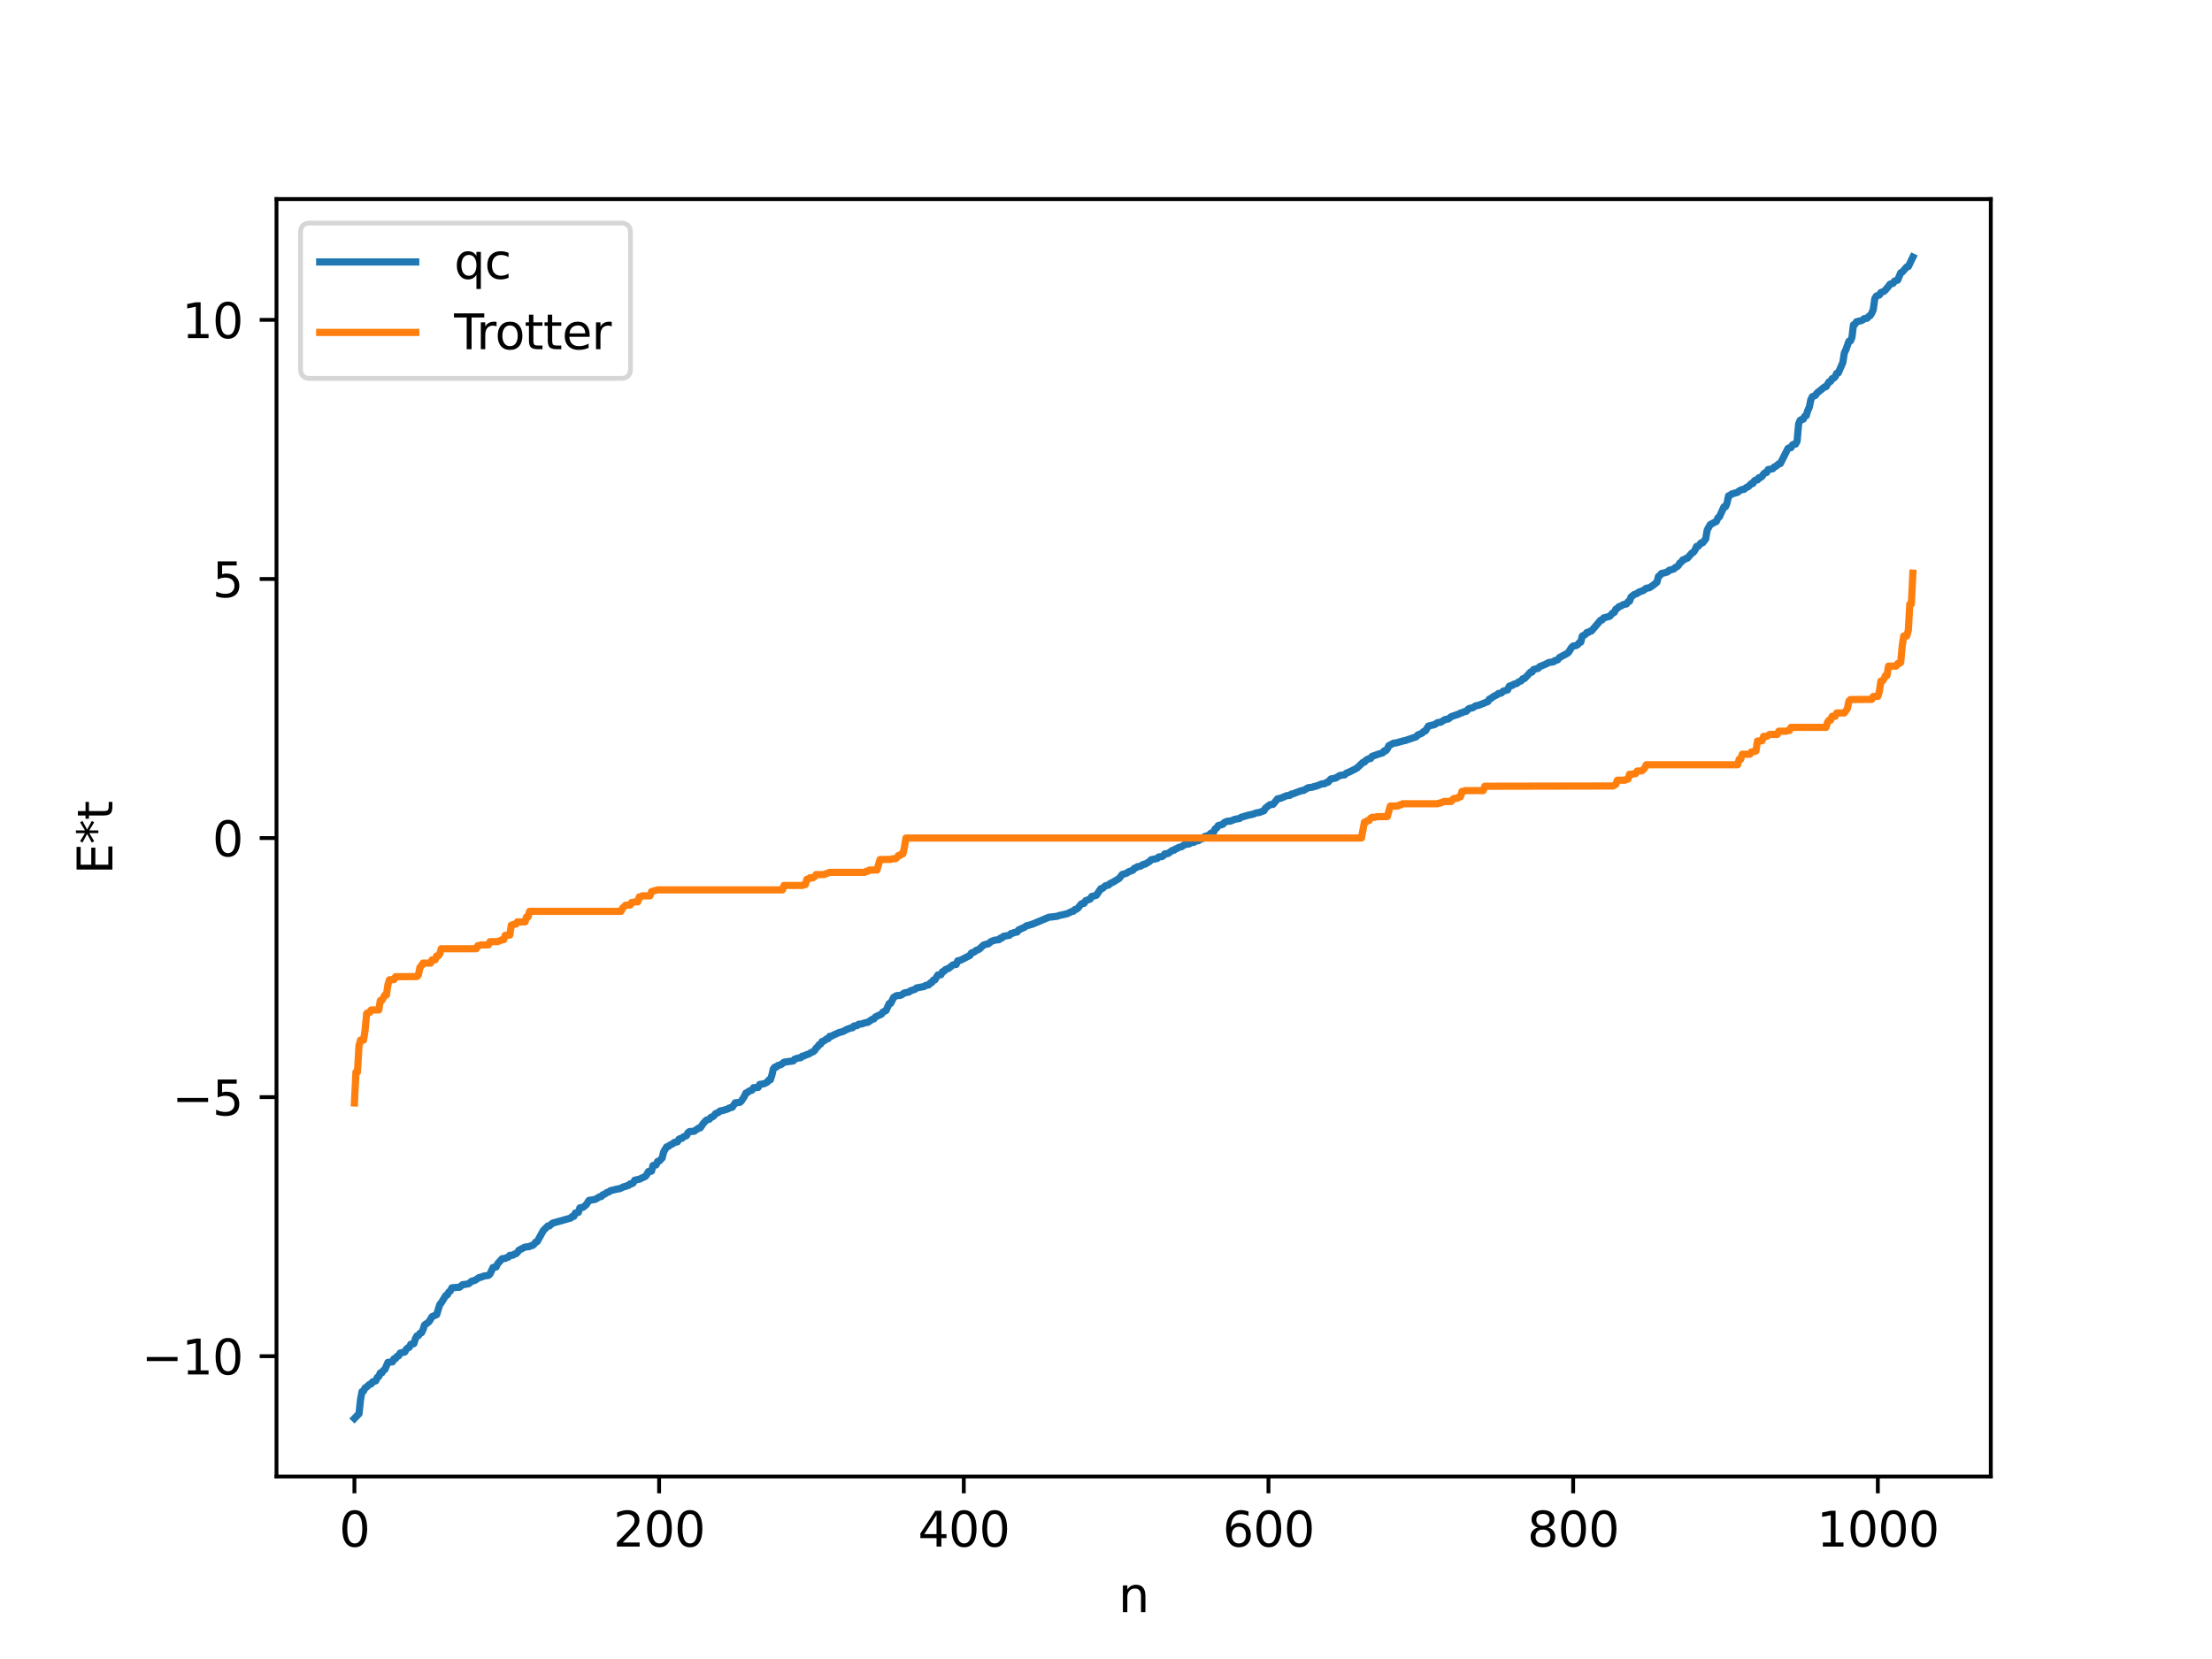 <?xml version="1.0" encoding="utf-8" standalone="no"?>
<!DOCTYPE svg PUBLIC "-//W3C//DTD SVG 1.1//EN"
  "http://www.w3.org/Graphics/SVG/1.1/DTD/svg11.dtd">
<svg xmlns:xlink="http://www.w3.org/1999/xlink" width="460.8pt" height="345.6pt" viewBox="0 0 460.8 345.6" xmlns="http://www.w3.org/2000/svg" version="1.1">
 <defs>
  <style type="text/css">*{stroke-linejoin: round; stroke-linecap: butt}</style>
 </defs>
 <g id="figure_1">
  <g id="patch_1">
   <path d="M 0 345.6 
L 460.8 345.6 
L 460.8 0 
L 0 0 
z
" style="fill: #ffffff"/>
  </g>
  <g id="axes_1">
   <g id="patch_2">
    <path d="M 57.6 307.584 
L 414.72 307.584 
L 414.72 41.472 
L 57.6 41.472 
z
" style="fill: #ffffff"/>
   </g>
   <g id="matplotlib.axis_1">
    <g id="xtick_1">
     <g id="line2d_1">
      <defs>
       <path id="m35d7a8ffc8" d="M 0 0 
L 0 3.5 
" style="stroke: #000000; stroke-width: 0.8"/>
      </defs>
      <g>
       <use xlink:href="#m35d7a8ffc8" x="73.833" y="307.584" style="stroke: #000000; stroke-width: 0.8"/>
      </g>
     </g>
     <g id="text_1">
      <!-- 0 -->
      <g transform="translate(70.651 322.182) scale(0.1 -0.1)">
       <defs>
        <path id="DejaVuSans-30" d="M 2034 4250 
Q 1547 4250 1301 3770 
Q 1056 3291 1056 2328 
Q 1056 1369 1301 889 
Q 1547 409 2034 409 
Q 2525 409 2770 889 
Q 3016 1369 3016 2328 
Q 3016 3291 2770 3770 
Q 2525 4250 2034 4250 
z
M 2034 4750 
Q 2819 4750 3233 4129 
Q 3647 3509 3647 2328 
Q 3647 1150 3233 529 
Q 2819 -91 2034 -91 
Q 1250 -91 836 529 
Q 422 1150 422 2328 
Q 422 3509 836 4129 
Q 1250 4750 2034 4750 
z
" transform="scale(0.016)"/>
       </defs>
       <use xlink:href="#DejaVuSans-30"/>
      </g>
     </g>
    </g>
    <g id="xtick_2">
     <g id="line2d_2">
      <g>
       <use xlink:href="#m35d7a8ffc8" x="137.304" y="307.584" style="stroke: #000000; stroke-width: 0.8"/>
      </g>
     </g>
     <g id="text_2">
      <!-- 200 -->
      <g transform="translate(127.76 322.182) scale(0.1 -0.1)">
       <defs>
        <path id="DejaVuSans-32" d="M 1228 531 
L 3431 531 
L 3431 0 
L 469 0 
L 469 531 
Q 828 903 1448 1529 
Q 2069 2156 2228 2338 
Q 2531 2678 2651 2914 
Q 2772 3150 2772 3378 
Q 2772 3750 2511 3984 
Q 2250 4219 1831 4219 
Q 1534 4219 1204 4116 
Q 875 4013 500 3803 
L 500 4441 
Q 881 4594 1212 4672 
Q 1544 4750 1819 4750 
Q 2544 4750 2975 4387 
Q 3406 4025 3406 3419 
Q 3406 3131 3298 2873 
Q 3191 2616 2906 2266 
Q 2828 2175 2409 1742 
Q 1991 1309 1228 531 
z
" transform="scale(0.016)"/>
       </defs>
       <use xlink:href="#DejaVuSans-32"/>
       <use xlink:href="#DejaVuSans-30" x="63.623"/>
       <use xlink:href="#DejaVuSans-30" x="127.246"/>
      </g>
     </g>
    </g>
    <g id="xtick_3">
     <g id="line2d_3">
      <g>
       <use xlink:href="#m35d7a8ffc8" x="200.775" y="307.584" style="stroke: #000000; stroke-width: 0.8"/>
      </g>
     </g>
     <g id="text_3">
      <!-- 400 -->
      <g transform="translate(191.231 322.182) scale(0.1 -0.1)">
       <defs>
        <path id="DejaVuSans-34" d="M 2419 4116 
L 825 1625 
L 2419 1625 
L 2419 4116 
z
M 2253 4666 
L 3047 4666 
L 3047 1625 
L 3713 1625 
L 3713 1100 
L 3047 1100 
L 3047 0 
L 2419 0 
L 2419 1100 
L 313 1100 
L 313 1709 
L 2253 4666 
z
" transform="scale(0.016)"/>
       </defs>
       <use xlink:href="#DejaVuSans-34"/>
       <use xlink:href="#DejaVuSans-30" x="63.623"/>
       <use xlink:href="#DejaVuSans-30" x="127.246"/>
      </g>
     </g>
    </g>
    <g id="xtick_4">
     <g id="line2d_4">
      <g>
       <use xlink:href="#m35d7a8ffc8" x="264.246" y="307.584" style="stroke: #000000; stroke-width: 0.8"/>
      </g>
     </g>
     <g id="text_4">
      <!-- 600 -->
      <g transform="translate(254.702 322.182) scale(0.1 -0.1)">
       <defs>
        <path id="DejaVuSans-36" d="M 2113 2584 
Q 1688 2584 1439 2293 
Q 1191 2003 1191 1497 
Q 1191 994 1439 701 
Q 1688 409 2113 409 
Q 2538 409 2786 701 
Q 3034 994 3034 1497 
Q 3034 2003 2786 2293 
Q 2538 2584 2113 2584 
z
M 3366 4563 
L 3366 3988 
Q 3128 4100 2886 4159 
Q 2644 4219 2406 4219 
Q 1781 4219 1451 3797 
Q 1122 3375 1075 2522 
Q 1259 2794 1537 2939 
Q 1816 3084 2150 3084 
Q 2853 3084 3261 2657 
Q 3669 2231 3669 1497 
Q 3669 778 3244 343 
Q 2819 -91 2113 -91 
Q 1303 -91 875 529 
Q 447 1150 447 2328 
Q 447 3434 972 4092 
Q 1497 4750 2381 4750 
Q 2619 4750 2861 4703 
Q 3103 4656 3366 4563 
z
" transform="scale(0.016)"/>
       </defs>
       <use xlink:href="#DejaVuSans-36"/>
       <use xlink:href="#DejaVuSans-30" x="63.623"/>
       <use xlink:href="#DejaVuSans-30" x="127.246"/>
      </g>
     </g>
    </g>
    <g id="xtick_5">
     <g id="line2d_5">
      <g>
       <use xlink:href="#m35d7a8ffc8" x="327.717" y="307.584" style="stroke: #000000; stroke-width: 0.8"/>
      </g>
     </g>
     <g id="text_5">
      <!-- 800 -->
      <g transform="translate(318.173 322.182) scale(0.1 -0.1)">
       <defs>
        <path id="DejaVuSans-38" d="M 2034 2216 
Q 1584 2216 1326 1975 
Q 1069 1734 1069 1313 
Q 1069 891 1326 650 
Q 1584 409 2034 409 
Q 2484 409 2743 651 
Q 3003 894 3003 1313 
Q 3003 1734 2745 1975 
Q 2488 2216 2034 2216 
z
M 1403 2484 
Q 997 2584 770 2862 
Q 544 3141 544 3541 
Q 544 4100 942 4425 
Q 1341 4750 2034 4750 
Q 2731 4750 3128 4425 
Q 3525 4100 3525 3541 
Q 3525 3141 3298 2862 
Q 3072 2584 2669 2484 
Q 3125 2378 3379 2068 
Q 3634 1759 3634 1313 
Q 3634 634 3220 271 
Q 2806 -91 2034 -91 
Q 1263 -91 848 271 
Q 434 634 434 1313 
Q 434 1759 690 2068 
Q 947 2378 1403 2484 
z
M 1172 3481 
Q 1172 3119 1398 2916 
Q 1625 2713 2034 2713 
Q 2441 2713 2670 2916 
Q 2900 3119 2900 3481 
Q 2900 3844 2670 4047 
Q 2441 4250 2034 4250 
Q 1625 4250 1398 4047 
Q 1172 3844 1172 3481 
z
" transform="scale(0.016)"/>
       </defs>
       <use xlink:href="#DejaVuSans-38"/>
       <use xlink:href="#DejaVuSans-30" x="63.623"/>
       <use xlink:href="#DejaVuSans-30" x="127.246"/>
      </g>
     </g>
    </g>
    <g id="xtick_6">
     <g id="line2d_6">
      <g>
       <use xlink:href="#m35d7a8ffc8" x="391.188" y="307.584" style="stroke: #000000; stroke-width: 0.8"/>
      </g>
     </g>
     <g id="text_6">
      <!-- 1000 -->
      <g transform="translate(378.463 322.182) scale(0.1 -0.1)">
       <defs>
        <path id="DejaVuSans-31" d="M 794 531 
L 1825 531 
L 1825 4091 
L 703 3866 
L 703 4441 
L 1819 4666 
L 2450 4666 
L 2450 531 
L 3481 531 
L 3481 0 
L 794 0 
L 794 531 
z
" transform="scale(0.016)"/>
       </defs>
       <use xlink:href="#DejaVuSans-31"/>
       <use xlink:href="#DejaVuSans-30" x="63.623"/>
       <use xlink:href="#DejaVuSans-30" x="127.246"/>
       <use xlink:href="#DejaVuSans-30" x="190.869"/>
      </g>
     </g>
    </g>
    <g id="text_7">
     <!-- n -->
     <g transform="translate(232.991 335.861) scale(0.1 -0.1)">
      <defs>
       <path id="DejaVuSans-6e" d="M 3513 2113 
L 3513 0 
L 2938 0 
L 2938 2094 
Q 2938 2591 2744 2837 
Q 2550 3084 2163 3084 
Q 1697 3084 1428 2787 
Q 1159 2491 1159 1978 
L 1159 0 
L 581 0 
L 581 3500 
L 1159 3500 
L 1159 2956 
Q 1366 3272 1645 3428 
Q 1925 3584 2291 3584 
Q 2894 3584 3203 3211 
Q 3513 2838 3513 2113 
z
" transform="scale(0.016)"/>
      </defs>
      <use xlink:href="#DejaVuSans-6e"/>
     </g>
    </g>
   </g>
   <g id="matplotlib.axis_2">
    <g id="ytick_1">
     <g id="line2d_7">
      <defs>
       <path id="m013d8b6901" d="M 0 0 
L -3.5 0 
" style="stroke: #000000; stroke-width: 0.8"/>
      </defs>
      <g>
       <use xlink:href="#m013d8b6901" x="57.6" y="282.524" style="stroke: #000000; stroke-width: 0.8"/>
      </g>
     </g>
     <g id="text_8">
      <!-- −10 -->
      <g transform="translate(29.495 286.323) scale(0.1 -0.1)">
       <defs>
        <path id="DejaVuSans-2212" d="M 678 2272 
L 4684 2272 
L 4684 1741 
L 678 1741 
L 678 2272 
z
" transform="scale(0.016)"/>
       </defs>
       <use xlink:href="#DejaVuSans-2212"/>
       <use xlink:href="#DejaVuSans-31" x="83.789"/>
       <use xlink:href="#DejaVuSans-30" x="147.412"/>
      </g>
     </g>
    </g>
    <g id="ytick_2">
     <g id="line2d_8">
      <g>
       <use xlink:href="#m013d8b6901" x="57.6" y="228.552" style="stroke: #000000; stroke-width: 0.8"/>
      </g>
     </g>
     <g id="text_9">
      <!-- −5 -->
      <g transform="translate(35.858 232.352) scale(0.1 -0.1)">
       <defs>
        <path id="DejaVuSans-35" d="M 691 4666 
L 3169 4666 
L 3169 4134 
L 1269 4134 
L 1269 2991 
Q 1406 3038 1543 3061 
Q 1681 3084 1819 3084 
Q 2600 3084 3056 2656 
Q 3513 2228 3513 1497 
Q 3513 744 3044 326 
Q 2575 -91 1722 -91 
Q 1428 -91 1123 -41 
Q 819 9 494 109 
L 494 744 
Q 775 591 1075 516 
Q 1375 441 1709 441 
Q 2250 441 2565 725 
Q 2881 1009 2881 1497 
Q 2881 1984 2565 2268 
Q 2250 2553 1709 2553 
Q 1456 2553 1204 2497 
Q 953 2441 691 2322 
L 691 4666 
z
" transform="scale(0.016)"/>
       </defs>
       <use xlink:href="#DejaVuSans-2212"/>
       <use xlink:href="#DejaVuSans-35" x="83.789"/>
      </g>
     </g>
    </g>
    <g id="ytick_3">
     <g id="line2d_9">
      <g>
       <use xlink:href="#m013d8b6901" x="57.6" y="174.58" style="stroke: #000000; stroke-width: 0.8"/>
      </g>
     </g>
     <g id="text_10">
      <!-- 0 -->
      <g transform="translate(44.237 178.38) scale(0.1 -0.1)">
       <use xlink:href="#DejaVuSans-30"/>
      </g>
     </g>
    </g>
    <g id="ytick_4">
     <g id="line2d_10">
      <g>
       <use xlink:href="#m013d8b6901" x="57.6" y="120.609" style="stroke: #000000; stroke-width: 0.8"/>
      </g>
     </g>
     <g id="text_11">
      <!-- 5 -->
      <g transform="translate(44.237 124.408) scale(0.1 -0.1)">
       <use xlink:href="#DejaVuSans-35"/>
      </g>
     </g>
    </g>
    <g id="ytick_5">
     <g id="line2d_11">
      <g>
       <use xlink:href="#m013d8b6901" x="57.6" y="66.637" style="stroke: #000000; stroke-width: 0.8"/>
      </g>
     </g>
     <g id="text_12">
      <!-- 10 -->
      <g transform="translate(37.875 70.436) scale(0.1 -0.1)">
       <use xlink:href="#DejaVuSans-31"/>
       <use xlink:href="#DejaVuSans-30" x="63.623"/>
      </g>
     </g>
    </g>
    <g id="text_13">
     <!-- E*t -->
     <g transform="translate(23.416 182.148) rotate(-90) scale(0.1 -0.1)">
      <defs>
       <path id="DejaVuSans-45" d="M 628 4666 
L 3578 4666 
L 3578 4134 
L 1259 4134 
L 1259 2753 
L 3481 2753 
L 3481 2222 
L 1259 2222 
L 1259 531 
L 3634 531 
L 3634 0 
L 628 0 
L 628 4666 
z
" transform="scale(0.016)"/>
       <path id="DejaVuSans-2a" d="M 3009 3897 
L 1888 3291 
L 3009 2681 
L 2828 2375 
L 1778 3009 
L 1778 1831 
L 1422 1831 
L 1422 3009 
L 372 2375 
L 191 2681 
L 1313 3291 
L 191 3897 
L 372 4206 
L 1422 3572 
L 1422 4750 
L 1778 4750 
L 1778 3572 
L 2828 4206 
L 3009 3897 
z
" transform="scale(0.016)"/>
       <path id="DejaVuSans-74" d="M 1172 4494 
L 1172 3500 
L 2356 3500 
L 2356 3053 
L 1172 3053 
L 1172 1153 
Q 1172 725 1289 603 
Q 1406 481 1766 481 
L 2356 481 
L 2356 0 
L 1766 0 
Q 1100 0 847 248 
Q 594 497 594 1153 
L 594 3053 
L 172 3053 
L 172 3500 
L 594 3500 
L 594 4494 
L 1172 4494 
z
" transform="scale(0.016)"/>
      </defs>
      <use xlink:href="#DejaVuSans-45"/>
      <use xlink:href="#DejaVuSans-2a" x="63.184"/>
      <use xlink:href="#DejaVuSans-74" x="113.184"/>
     </g>
    </g>
   </g>
   <g id="line2d_12">
    <path d="M 73.833 295.488 
L 74.785 294.504 
L 75.102 291.566 
L 75.42 289.893 
L 75.737 289.778 
L 76.054 289.123 
L 76.372 288.949 
L 77.006 288.361 
L 77.324 288.294 
L 77.641 287.854 
L 78.276 287.657 
L 78.593 286.944 
L 78.91 286.758 
L 79.228 285.998 
L 79.545 285.984 
L 79.862 285.485 
L 80.18 285.271 
L 80.815 283.812 
L 81.767 283.691 
L 82.084 283.036 
L 82.401 283.024 
L 82.719 282.535 
L 83.036 282.458 
L 83.353 281.865 
L 84.305 281.66 
L 84.623 281.105 
L 84.94 280.787 
L 85.258 280.674 
L 85.575 280.028 
L 86.21 279.913 
L 86.527 278.891 
L 86.844 278.299 
L 87.162 278.236 
L 87.479 277.748 
L 87.796 277.644 
L 88.114 277.035 
L 88.431 276.027 
L 89.066 275.579 
L 89.383 275.314 
L 90.018 274.276 
L 90.97 273.857 
L 91.605 271.779 
L 91.922 271.406 
L 92.874 269.859 
L 93.191 269.733 
L 93.509 269.14 
L 93.826 268.918 
L 94.143 268.275 
L 95.096 268.186 
L 95.73 268.157 
L 96.365 267.622 
L 97 267.551 
L 97.634 267.42 
L 98.269 266.896 
L 98.904 266.741 
L 99.856 266.107 
L 100.173 266.086 
L 100.808 265.824 
L 101.76 265.688 
L 102.077 265.396 
L 102.712 264.036 
L 103.347 263.941 
L 103.664 263.269 
L 104.616 262.205 
L 105.251 262.159 
L 105.568 261.96 
L 105.886 261.892 
L 106.203 261.513 
L 106.838 261.484 
L 107.155 261.247 
L 107.472 261.18 
L 107.79 260.891 
L 108.107 260.438 
L 109.377 259.788 
L 110.329 259.677 
L 110.646 259.49 
L 110.963 259.433 
L 111.281 259.17 
L 111.598 258.752 
L 111.915 258.645 
L 113.185 256.342 
L 114.137 255.383 
L 114.454 255.379 
L 115.089 254.815 
L 118.897 253.738 
L 119.215 253.409 
L 119.532 253.394 
L 119.849 252.691 
L 120.484 252.564 
L 120.801 251.619 
L 121.436 251.517 
L 122.071 251.025 
L 122.705 250.066 
L 123.975 249.861 
L 124.927 249.302 
L 125.244 249.268 
L 125.562 248.906 
L 125.879 248.806 
L 126.514 248.378 
L 126.831 248.305 
L 127.148 248.046 
L 128.735 247.664 
L 129.053 247.646 
L 130.005 247.199 
L 130.322 247.164 
L 130.639 246.979 
L 130.957 246.937 
L 131.274 246.611 
L 131.591 246.608 
L 131.909 246.418 
L 132.226 245.854 
L 133.178 245.655 
L 134.448 245.061 
L 134.765 244.649 
L 135.082 244.053 
L 135.717 243.974 
L 136.034 242.794 
L 136.669 242.681 
L 136.986 241.959 
L 137.304 241.89 
L 137.939 241.235 
L 138.256 239.944 
L 138.891 238.901 
L 139.208 238.84 
L 139.525 238.576 
L 140.16 238.246 
L 140.477 237.983 
L 141.112 237.876 
L 141.429 237.327 
L 141.747 237.16 
L 142.064 237.148 
L 142.381 236.825 
L 143.016 236.568 
L 143.334 235.947 
L 143.651 235.725 
L 144.603 235.655 
L 145.555 234.993 
L 145.872 234.964 
L 146.507 234.029 
L 147.142 233.356 
L 147.777 233.15 
L 148.094 232.758 
L 148.411 232.667 
L 148.729 232.436 
L 149.046 232.012 
L 149.681 231.735 
L 149.998 231.438 
L 150.633 231.324 
L 151.585 231.022 
L 151.902 230.822 
L 152.537 230.665 
L 153.172 229.735 
L 154.124 229.639 
L 154.441 229.364 
L 155.076 228.378 
L 155.393 227.69 
L 155.71 227.61 
L 156.028 227.302 
L 156.662 227.102 
L 156.98 226.583 
L 157.932 226.537 
L 158.249 225.917 
L 159.201 225.751 
L 159.836 225.423 
L 160.153 224.99 
L 160.471 224.948 
L 160.788 224.009 
L 161.105 222.675 
L 161.423 222.29 
L 161.74 222.28 
L 162.058 221.961 
L 162.692 221.78 
L 163.327 221.281 
L 164.279 221.131 
L 165.231 221.024 
L 165.548 220.637 
L 166.183 220.437 
L 166.818 220.326 
L 167.135 220.006 
L 167.453 219.983 
L 168.087 219.678 
L 168.405 219.61 
L 169.039 219.221 
L 169.357 219.117 
L 169.674 218.867 
L 169.991 218.358 
L 170.309 218.099 
L 170.626 217.636 
L 170.943 217.504 
L 171.261 216.96 
L 171.578 216.89 
L 172.213 216.417 
L 172.53 216.366 
L 172.848 215.884 
L 173.165 215.875 
L 173.8 215.538 
L 174.752 215.117 
L 175.386 214.944 
L 175.704 214.84 
L 176.339 214.472 
L 176.973 214.25 
L 177.291 214.108 
L 177.608 214.098 
L 177.925 213.719 
L 178.56 213.648 
L 178.877 213.366 
L 179.512 213.309 
L 180.147 213.078 
L 180.781 212.974 
L 181.734 212.319 
L 182.051 212.261 
L 182.368 211.843 
L 183.638 211.252 
L 183.955 210.809 
L 184.59 210.5 
L 185.224 209.059 
L 185.542 209.03 
L 186.177 207.751 
L 186.811 207.401 
L 187.446 207.366 
L 187.763 207.284 
L 188.398 206.845 
L 189.35 206.659 
L 189.667 206.402 
L 190.62 206.088 
L 190.937 205.806 
L 192.524 205.509 
L 192.841 205.276 
L 193.476 205.171 
L 193.793 204.774 
L 194.11 204.678 
L 194.428 204.18 
L 194.745 204.139 
L 195.38 203.103 
L 196.015 203.053 
L 196.332 202.424 
L 196.649 202.336 
L 196.967 201.968 
L 197.601 201.736 
L 198.553 200.99 
L 199.188 200.918 
L 199.505 200.16 
L 200.14 200.016 
L 201.41 199.352 
L 202.044 199.049 
L 202.362 198.524 
L 202.996 198.304 
L 203.314 197.999 
L 203.948 197.766 
L 204.9 196.869 
L 205.535 196.679 
L 205.853 196.631 
L 206.487 196.124 
L 207.122 195.882 
L 207.757 195.785 
L 208.074 195.766 
L 208.391 195.435 
L 208.709 195.423 
L 209.026 195.057 
L 210.296 194.833 
L 210.613 194.469 
L 210.93 194.432 
L 211.248 194.26 
L 211.882 194.163 
L 212.2 193.721 
L 213.469 193.14 
L 213.786 192.882 
L 215.056 192.526 
L 218.547 191.062 
L 219.181 191.011 
L 219.816 190.919 
L 220.134 190.901 
L 220.768 190.686 
L 221.72 190.485 
L 222.355 190.328 
L 223.307 189.861 
L 223.624 189.817 
L 223.942 189.459 
L 224.259 189.404 
L 224.577 189.151 
L 225.211 188.344 
L 225.529 188.182 
L 225.846 188.178 
L 226.163 187.63 
L 227.115 187.285 
L 227.433 186.748 
L 228.067 186.595 
L 228.385 186.511 
L 229.337 185.117 
L 229.654 185.079 
L 230.289 184.522 
L 230.924 184.38 
L 231.241 184.063 
L 231.876 183.762 
L 233.145 182.988 
L 233.78 182.168 
L 234.732 181.896 
L 235.049 181.622 
L 236.001 181.284 
L 236.319 180.863 
L 236.636 180.782 
L 236.953 180.552 
L 237.588 180.445 
L 238.223 180.045 
L 238.54 180.023 
L 239.492 179.449 
L 239.81 179.094 
L 240.762 178.907 
L 241.079 178.819 
L 241.396 178.508 
L 242.031 178.453 
L 242.348 178.268 
L 242.666 177.865 
L 243.3 177.811 
L 244.253 177.14 
L 244.57 177.111 
L 244.887 176.833 
L 245.205 176.764 
L 245.522 176.534 
L 246.157 176.38 
L 246.791 175.944 
L 247.743 175.798 
L 248.061 175.525 
L 248.696 175.481 
L 249.013 175.235 
L 249.648 175.127 
L 249.965 174.897 
L 250.6 174.643 
L 250.917 174.288 
L 251.552 174.074 
L 251.869 174.066 
L 252.186 173.601 
L 252.821 173.345 
L 253.139 172.658 
L 253.456 172.488 
L 253.773 171.982 
L 254.725 171.725 
L 255.043 171.346 
L 255.677 171.072 
L 256.312 171.06 
L 257.264 170.666 
L 258.216 170.512 
L 258.534 170.257 
L 260.12 169.798 
L 261.072 169.597 
L 261.707 169.334 
L 262.342 169.254 
L 262.977 169.003 
L 263.294 168.91 
L 263.611 168.355 
L 264.563 167.622 
L 265.198 167.563 
L 266.15 166.403 
L 266.785 166.293 
L 268.054 165.748 
L 268.689 165.695 
L 269.006 165.422 
L 269.324 165.39 
L 269.958 165.124 
L 271.228 164.678 
L 271.545 164.672 
L 272.497 164.102 
L 273.449 163.982 
L 273.767 163.826 
L 274.084 163.803 
L 275.353 163.303 
L 275.988 163.253 
L 276.305 163.002 
L 276.623 162.962 
L 277.258 162.265 
L 277.892 162.152 
L 278.21 162.1 
L 278.844 161.717 
L 279.162 161.529 
L 280.114 161.416 
L 280.431 161.083 
L 281.066 160.83 
L 282.653 160.027 
L 283.922 158.821 
L 284.239 158.765 
L 284.557 158.362 
L 285.191 158.032 
L 285.509 158.02 
L 285.826 157.567 
L 287.096 157.116 
L 288.048 156.835 
L 288.365 156.41 
L 288.682 156.395 
L 289 156.017 
L 289.317 155.338 
L 290.269 154.839 
L 290.904 154.74 
L 292.173 154.383 
L 292.808 154.239 
L 295.029 153.481 
L 295.347 153.102 
L 295.981 152.856 
L 296.299 152.675 
L 296.616 152.357 
L 296.934 152.26 
L 297.568 151.247 
L 298.838 150.953 
L 299.472 150.533 
L 300.107 150.458 
L 301.059 149.876 
L 301.694 149.785 
L 302.329 149.283 
L 303.915 148.744 
L 304.233 148.539 
L 304.55 148.498 
L 304.867 148.304 
L 305.502 148.154 
L 305.82 147.754 
L 306.137 147.566 
L 306.772 147.456 
L 307.406 147.032 
L 308.041 146.923 
L 309.945 146.154 
L 310.262 145.641 
L 310.58 145.503 
L 311.215 145.044 
L 311.849 144.739 
L 312.167 144.46 
L 312.484 144.456 
L 312.801 144.338 
L 313.119 143.991 
L 314.071 143.715 
L 314.388 142.979 
L 314.705 142.813 
L 315.023 142.8 
L 315.34 142.542 
L 315.975 142.379 
L 316.292 142.103 
L 316.927 141.8 
L 317.244 141.382 
L 317.562 141.356 
L 318.196 140.718 
L 318.831 140.007 
L 319.148 140.004 
L 319.466 139.475 
L 320.418 139.234 
L 320.735 138.879 
L 322.005 138.352 
L 322.639 138.015 
L 323.591 137.877 
L 323.909 137.606 
L 324.226 137.573 
L 324.543 137.407 
L 324.861 136.976 
L 326.448 136.131 
L 326.765 135.883 
L 327.4 134.861 
L 327.717 134.577 
L 328.352 134.484 
L 328.669 134.273 
L 328.986 133.899 
L 329.304 133.769 
L 329.621 132.498 
L 330.256 132.173 
L 330.573 131.755 
L 330.891 131.753 
L 331.208 131.5 
L 331.525 131.441 
L 333.429 129.206 
L 333.747 129.152 
L 334.064 128.731 
L 335.334 128.379 
L 335.968 127.684 
L 336.286 127.566 
L 336.603 126.904 
L 336.92 126.745 
L 337.238 126.388 
L 337.555 126.308 
L 338.19 125.932 
L 338.824 125.819 
L 339.142 125.359 
L 339.459 125.248 
L 339.777 124.379 
L 340.411 123.854 
L 341.046 123.629 
L 341.363 123.366 
L 342.315 123.02 
L 342.95 122.544 
L 343.585 122.445 
L 344.22 122.038 
L 345.172 121.287 
L 345.489 120.071 
L 345.806 119.871 
L 346.124 119.458 
L 346.758 119.325 
L 347.393 119.133 
L 347.71 118.803 
L 348.662 118.545 
L 348.98 118.219 
L 349.297 118.09 
L 349.615 117.838 
L 349.932 117.285 
L 350.249 117.093 
L 350.567 116.63 
L 350.884 116.584 
L 351.201 116.328 
L 351.519 116.284 
L 352.153 115.54 
L 352.471 115.202 
L 352.788 115.03 
L 353.105 114.571 
L 353.423 113.831 
L 353.74 113.826 
L 354.375 113.086 
L 354.692 113.078 
L 355.327 112.265 
L 355.644 110.407 
L 356.279 109.284 
L 357.231 108.779 
L 357.548 108.636 
L 357.866 107.891 
L 358.183 107.669 
L 359.135 105.573 
L 359.453 105.563 
L 359.77 104.819 
L 360.087 103.293 
L 360.405 103.208 
L 360.722 102.918 
L 361.991 102.553 
L 362.309 102.244 
L 362.943 101.964 
L 363.261 101.959 
L 363.896 101.5 
L 364.213 101.382 
L 364.848 100.727 
L 365.165 100.72 
L 365.482 100.148 
L 365.8 99.977 
L 366.117 99.976 
L 366.434 99.494 
L 366.752 99.479 
L 367.069 99.233 
L 367.386 98.735 
L 367.704 98.463 
L 368.021 98.429 
L 368.339 97.819 
L 369.291 97.649 
L 369.608 97.273 
L 369.925 97.164 
L 370.56 96.618 
L 370.877 96.576 
L 372.464 93.425 
L 372.781 93.264 
L 373.099 93.252 
L 373.416 92.664 
L 373.734 92.519 
L 374.051 92.509 
L 374.368 91.921 
L 374.686 88.302 
L 375.003 87.565 
L 375.32 87.378 
L 375.638 87.337 
L 375.955 86.723 
L 376.272 86.593 
L 376.59 85.506 
L 376.907 84.851 
L 377.224 83.286 
L 377.542 82.631 
L 378.177 82.377 
L 378.494 81.894 
L 380.081 80.613 
L 380.398 80.551 
L 381.033 79.535 
L 381.35 79.437 
L 381.667 78.88 
L 381.985 78.783 
L 382.302 78.468 
L 382.62 77.755 
L 382.937 77.708 
L 383.889 75.535 
L 384.206 73.526 
L 384.524 72.871 
L 385.158 71.097 
L 385.476 71.028 
L 385.793 70.284 
L 386.11 67.682 
L 386.428 67.541 
L 386.745 67.027 
L 387.697 66.798 
L 388.015 66.679 
L 388.332 66.385 
L 388.967 66.29 
L 389.284 65.919 
L 389.601 65.73 
L 389.919 65.239 
L 390.236 64.478 
L 390.553 62.218 
L 390.871 61.681 
L 391.505 61.457 
L 391.823 60.937 
L 392.458 60.697 
L 392.775 60.409 
L 393.41 59.65 
L 393.727 59.201 
L 394.362 59.015 
L 394.679 58.547 
L 395.314 58.36 
L 395.948 56.832 
L 396.266 56.682 
L 397.218 55.6 
L 397.535 55.538 
L 398.487 53.568 
L 398.487 53.568 
" clip-path="url(#p56de945667)" style="fill: none; stroke: #1f77b4; stroke-width: 1.5; stroke-linecap: square"/>
   </g>
   <g id="line2d_13">
    <path d="M 73.833 229.766 
L 74.15 223.326 
L 74.467 223.326 
L 74.785 217.822 
L 75.102 216.678 
L 75.737 216.678 
L 76.054 214.619 
L 76.372 211.142 
L 76.689 210.929 
L 77.006 210.929 
L 77.324 210.391 
L 78.91 210.391 
L 79.228 208.429 
L 79.545 208.429 
L 80.18 207.28 
L 80.497 207.28 
L 80.815 205.112 
L 81.132 204.091 
L 82.084 204.073 
L 82.401 203.469 
L 86.844 203.434 
L 87.162 203.104 
L 87.479 201.532 
L 87.796 201.184 
L 88.114 200.64 
L 89.7 200.64 
L 90.018 199.945 
L 90.653 199.945 
L 90.97 199.138 
L 91.287 199.138 
L 91.605 198.717 
L 91.922 197.635 
L 99.221 197.635 
L 99.539 196.99 
L 99.856 196.99 
L 100.173 196.838 
L 101.76 196.838 
L 102.077 196.169 
L 103.664 196.169 
L 104.616 195.758 
L 104.934 195.758 
L 105.251 194.841 
L 106.203 194.795 
L 106.52 192.727 
L 107.155 192.522 
L 107.472 192.522 
L 107.79 192.046 
L 109.377 192.046 
L 109.694 191.001 
L 110.011 191.001 
L 110.329 189.846 
L 129.37 189.846 
L 129.687 189.19 
L 130.322 188.573 
L 131.274 188.533 
L 131.591 187.996 
L 131.909 187.996 
L 132.226 187.874 
L 132.861 187.874 
L 133.178 186.84 
L 133.496 186.84 
L 133.813 186.624 
L 135.4 186.624 
L 135.717 185.743 
L 136.986 185.375 
L 163.01 185.375 
L 163.327 184.46 
L 167.135 184.46 
L 167.453 184.293 
L 167.77 184.293 
L 168.087 183.161 
L 168.405 183.161 
L 168.722 182.859 
L 169.357 182.859 
L 169.674 182.664 
L 169.991 182.197 
L 171.578 182.197 
L 172.848 181.728 
L 180.147 181.728 
L 180.464 181.488 
L 180.781 181.488 
L 181.099 181.252 
L 182.686 181.252 
L 183.32 179.052 
L 185.542 179.032 
L 185.859 178.904 
L 186.494 178.904 
L 186.811 178.711 
L 187.129 178.227 
L 187.446 178.227 
L 187.763 177.9 
L 188.081 177.9 
L 188.398 176.532 
L 188.715 174.58 
L 283.605 174.58 
L 284.239 171.261 
L 284.557 171.261 
L 284.874 170.934 
L 285.191 170.934 
L 285.509 170.45 
L 285.826 170.257 
L 286.461 170.257 
L 286.778 170.129 
L 289 170.109 
L 289.634 167.909 
L 291.221 167.909 
L 291.539 167.673 
L 291.856 167.673 
L 292.173 167.433 
L 299.472 167.433 
L 299.79 167.293 
L 300.107 167.293 
L 300.742 166.964 
L 302.329 166.964 
L 302.646 166.497 
L 302.963 166.302 
L 303.598 166.302 
L 303.915 166 
L 304.233 166 
L 304.55 164.868 
L 304.867 164.868 
L 305.185 164.701 
L 308.993 164.701 
L 309.31 163.786 
L 335.968 163.736 
L 336.603 163.418 
L 336.92 162.537 
L 338.507 162.537 
L 338.824 162.32 
L 339.142 162.32 
L 339.459 161.287 
L 340.094 161.287 
L 340.411 161.164 
L 340.729 161.164 
L 341.046 160.628 
L 341.998 160.588 
L 342.315 160.349 
L 342.633 159.971 
L 342.95 159.315 
L 361.991 159.315 
L 362.309 158.16 
L 362.626 158.16 
L 362.943 157.115 
L 364.53 157.115 
L 364.848 156.639 
L 365.482 156.556 
L 365.8 156.434 
L 366.117 154.366 
L 367.069 154.32 
L 367.386 153.403 
L 368.021 153.403 
L 368.656 152.992 
L 370.243 152.992 
L 370.56 152.323 
L 372.147 152.323 
L 372.464 152.171 
L 372.781 152.171 
L 373.099 151.526 
L 380.398 151.526 
L 380.715 150.444 
L 381.033 150.023 
L 381.35 150.023 
L 381.667 149.216 
L 382.302 149.216 
L 382.62 148.521 
L 384.206 148.521 
L 384.841 147.629 
L 385.158 146.057 
L 385.476 145.726 
L 389.919 145.692 
L 390.236 145.088 
L 391.188 145.07 
L 391.505 144.049 
L 391.823 141.88 
L 392.14 141.88 
L 392.458 141.442 
L 392.775 140.732 
L 393.092 140.732 
L 393.41 138.77 
L 394.996 138.77 
L 395.314 138.232 
L 395.631 138.232 
L 395.948 138.019 
L 396.266 134.542 
L 396.583 132.483 
L 397.218 132.483 
L 397.535 131.339 
L 397.853 125.835 
L 398.17 125.835 
L 398.487 119.395 
L 398.487 119.395 
" clip-path="url(#p56de945667)" style="fill: none; stroke: #ff7f0e; stroke-width: 1.5; stroke-linecap: square"/>
   </g>
   <g id="patch_3">
    <path d="M 57.6 307.584 
L 57.6 41.472 
" style="fill: none; stroke: #000000; stroke-width: 0.8; stroke-linejoin: miter; stroke-linecap: square"/>
   </g>
   <g id="patch_4">
    <path d="M 414.72 307.584 
L 414.72 41.472 
" style="fill: none; stroke: #000000; stroke-width: 0.8; stroke-linejoin: miter; stroke-linecap: square"/>
   </g>
   <g id="patch_5">
    <path d="M 57.6 307.584 
L 414.72 307.584 
" style="fill: none; stroke: #000000; stroke-width: 0.8; stroke-linejoin: miter; stroke-linecap: square"/>
   </g>
   <g id="patch_6">
    <path d="M 57.6 41.472 
L 414.72 41.472 
" style="fill: none; stroke: #000000; stroke-width: 0.8; stroke-linejoin: miter; stroke-linecap: square"/>
   </g>
   <g id="legend_1">
    <g id="patch_7">
     <path d="M 64.6 78.828 
L 129.342 78.828 
Q 131.342 78.828 131.342 76.828 
L 131.342 48.472 
Q 131.342 46.472 129.342 46.472 
L 64.6 46.472 
Q 62.6 46.472 62.6 48.472 
L 62.6 76.828 
Q 62.6 78.828 64.6 78.828 
z
" style="fill: #ffffff; opacity: 0.8; stroke: #cccccc; stroke-linejoin: miter"/>
    </g>
    <g id="line2d_14">
     <path d="M 66.6 54.57 
L 76.6 54.57 
L 86.6 54.57 
" style="fill: none; stroke: #1f77b4; stroke-width: 1.5; stroke-linecap: square"/>
    </g>
    <g id="text_14">
     <!-- qc -->
     <g transform="translate(94.6 58.07) scale(0.1 -0.1)">
      <defs>
       <path id="DejaVuSans-71" d="M 947 1747 
Q 947 1113 1208 752 
Q 1469 391 1925 391 
Q 2381 391 2643 752 
Q 2906 1113 2906 1747 
Q 2906 2381 2643 2742 
Q 2381 3103 1925 3103 
Q 1469 3103 1208 2742 
Q 947 2381 947 1747 
z
M 2906 525 
Q 2725 213 2448 61 
Q 2172 -91 1784 -91 
Q 1150 -91 751 415 
Q 353 922 353 1747 
Q 353 2572 751 3078 
Q 1150 3584 1784 3584 
Q 2172 3584 2448 3432 
Q 2725 3281 2906 2969 
L 2906 3500 
L 3481 3500 
L 3481 -1331 
L 2906 -1331 
L 2906 525 
z
" transform="scale(0.016)"/>
       <path id="DejaVuSans-63" d="M 3122 3366 
L 3122 2828 
Q 2878 2963 2633 3030 
Q 2388 3097 2138 3097 
Q 1578 3097 1268 2742 
Q 959 2388 959 1747 
Q 959 1106 1268 751 
Q 1578 397 2138 397 
Q 2388 397 2633 464 
Q 2878 531 3122 666 
L 3122 134 
Q 2881 22 2623 -34 
Q 2366 -91 2075 -91 
Q 1284 -91 818 406 
Q 353 903 353 1747 
Q 353 2603 823 3093 
Q 1294 3584 2113 3584 
Q 2378 3584 2631 3529 
Q 2884 3475 3122 3366 
z
" transform="scale(0.016)"/>
      </defs>
      <use xlink:href="#DejaVuSans-71"/>
      <use xlink:href="#DejaVuSans-63" x="63.477"/>
     </g>
    </g>
    <g id="line2d_15">
     <path d="M 66.6 69.249 
L 76.6 69.249 
L 86.6 69.249 
" style="fill: none; stroke: #ff7f0e; stroke-width: 1.5; stroke-linecap: square"/>
    </g>
    <g id="text_15">
     <!-- Trotter -->
     <g transform="translate(94.6 72.749) scale(0.1 -0.1)">
      <defs>
       <path id="DejaVuSans-54" d="M -19 4666 
L 3928 4666 
L 3928 4134 
L 2272 4134 
L 2272 0 
L 1638 0 
L 1638 4134 
L -19 4134 
L -19 4666 
z
" transform="scale(0.016)"/>
       <path id="DejaVuSans-72" d="M 2631 2963 
Q 2534 3019 2420 3045 
Q 2306 3072 2169 3072 
Q 1681 3072 1420 2755 
Q 1159 2438 1159 1844 
L 1159 0 
L 581 0 
L 581 3500 
L 1159 3500 
L 1159 2956 
Q 1341 3275 1631 3429 
Q 1922 3584 2338 3584 
Q 2397 3584 2469 3576 
Q 2541 3569 2628 3553 
L 2631 2963 
z
" transform="scale(0.016)"/>
       <path id="DejaVuSans-6f" d="M 1959 3097 
Q 1497 3097 1228 2736 
Q 959 2375 959 1747 
Q 959 1119 1226 758 
Q 1494 397 1959 397 
Q 2419 397 2687 759 
Q 2956 1122 2956 1747 
Q 2956 2369 2687 2733 
Q 2419 3097 1959 3097 
z
M 1959 3584 
Q 2709 3584 3137 3096 
Q 3566 2609 3566 1747 
Q 3566 888 3137 398 
Q 2709 -91 1959 -91 
Q 1206 -91 779 398 
Q 353 888 353 1747 
Q 353 2609 779 3096 
Q 1206 3584 1959 3584 
z
" transform="scale(0.016)"/>
       <path id="DejaVuSans-65" d="M 3597 1894 
L 3597 1613 
L 953 1613 
Q 991 1019 1311 708 
Q 1631 397 2203 397 
Q 2534 397 2845 478 
Q 3156 559 3463 722 
L 3463 178 
Q 3153 47 2828 -22 
Q 2503 -91 2169 -91 
Q 1331 -91 842 396 
Q 353 884 353 1716 
Q 353 2575 817 3079 
Q 1281 3584 2069 3584 
Q 2775 3584 3186 3129 
Q 3597 2675 3597 1894 
z
M 3022 2063 
Q 3016 2534 2758 2815 
Q 2500 3097 2075 3097 
Q 1594 3097 1305 2825 
Q 1016 2553 972 2059 
L 3022 2063 
z
" transform="scale(0.016)"/>
      </defs>
      <use xlink:href="#DejaVuSans-54"/>
      <use xlink:href="#DejaVuSans-72" x="46.334"/>
      <use xlink:href="#DejaVuSans-6f" x="85.197"/>
      <use xlink:href="#DejaVuSans-74" x="146.379"/>
      <use xlink:href="#DejaVuSans-74" x="185.588"/>
      <use xlink:href="#DejaVuSans-65" x="224.797"/>
      <use xlink:href="#DejaVuSans-72" x="286.32"/>
     </g>
    </g>
   </g>
  </g>
 </g>
 <defs>
  <clipPath id="p56de945667">
   <rect x="57.6" y="41.472" width="357.12" height="266.112"/>
  </clipPath>
 </defs>
</svg>
